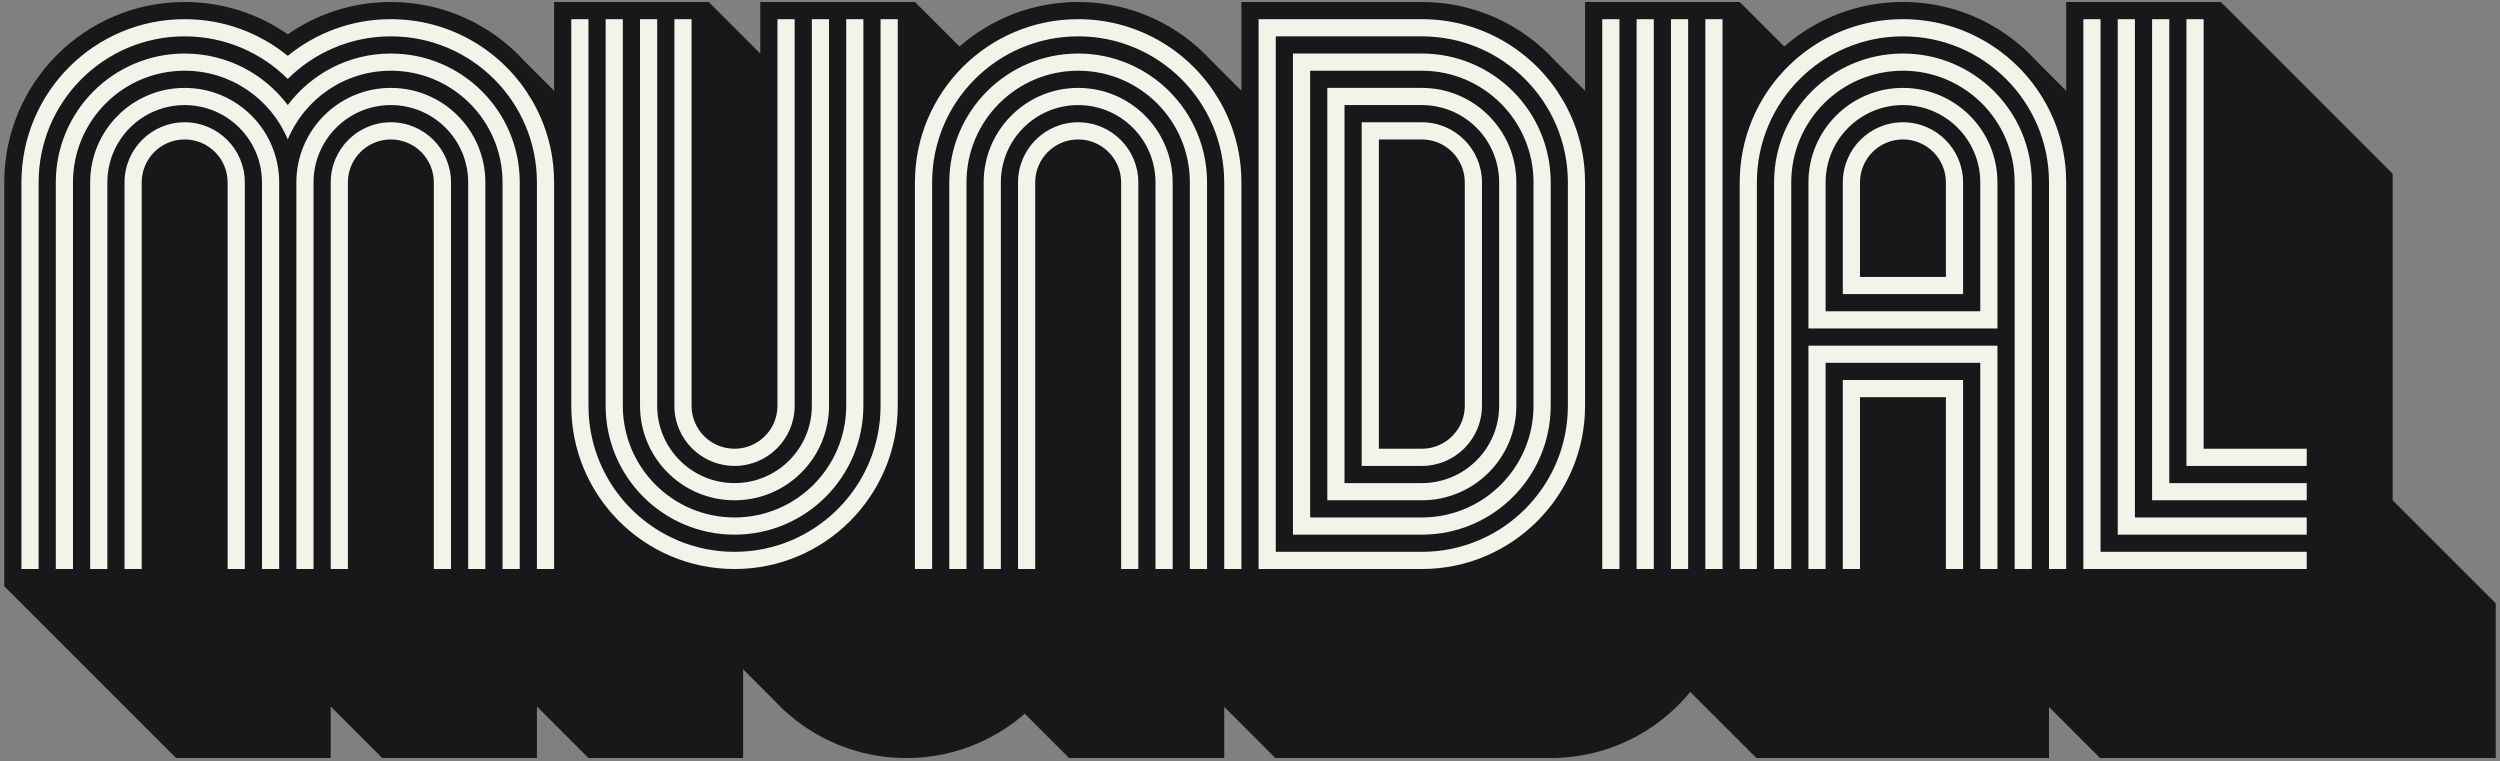 <?xml version="1.0" encoding="UTF-8"?>
<svg width="578px" height="176px" viewBox="0 0 578 176" version="1.1" xmlns="http://www.w3.org/2000/svg" xmlns:xlink="http://www.w3.org/1999/xlink">
    <rect x="0" y="0" width="578" height="176" fill="#808080" stroke="none"/>
    <!-- Generator: Sketch 63.1 (92452) - https://sketch.com -->
    <title>Group 28</title>
    <desc>Created with Sketch.</desc>
    <g id="Page-1" stroke="none" stroke-width="1" fill="none" fill-rule="evenodd">
        <g id="Group-28">
            <path d="M511.627,2.015 C511.627,4.858 478.683,3.302 478.683,3.302 L478.683,27.46 C478.683,27.46 467.702,2.015 440.249,2.015 C412.796,2.015 404.47,22.566 404.47,22.566 L399.619,2.015 L368.552,2.015 L368.552,29.657 C368.552,29.657 358.817,2.015 325.085,2.015 L289.018,2.015 L289.018,29.657 C289.018,32.951 283.08,2.015 247.94,2.015 C219.527,3.302 209.644,29.902 209.644,29.902 L209.644,2.203 L177.798,2.203 L176.7,19.774 L161.327,2.203 L129.481,2.203 L129.481,26.362 C129.481,26.362 106.421,-12.318 66.888,8.792 C47.122,-1.091 13.08,-3.287 2.099,37.343 C3.197,80.17 2.099,132.88 2.099,132.88 L453.427,136.174 L537.982,136.174 L537.982,95.544 L514.921,96.642 L511.627,2.015 Z" id="Fill-24" fill="#F3F3EA"></path>
            <path d="M553.181,115.666 L553.181,40.186 L513.455,0.459 L477.701,0.459 L477.701,20.985 L470.788,14.072 C466.733,9.626 461.73,6.061 456.099,3.696 L456.087,3.692 C455.93,3.626 455.772,3.56 455.614,3.496 L455.559,3.474 C455.415,3.416 455.271,3.359 455.126,3.302 L455.042,3.27 C454.906,3.217 454.77,3.165 454.633,3.114 L454.531,3.075 C454.4,3.027 454.27,2.979 454.138,2.931 L454.021,2.889 C453.894,2.844 453.767,2.799 453.639,2.755 L453.512,2.711 C453.387,2.668 453.262,2.625 453.136,2.584 L453.004,2.54 C452.879,2.499 452.754,2.458 452.628,2.418 L452.494,2.376 C452.368,2.336 452.243,2.297 452.116,2.259 L451.982,2.218 C451.854,2.18 451.726,2.142 451.597,2.105 L451.469,2.068 C451.336,2.029 451.202,1.992 451.069,1.955 L450.954,1.924 C450.812,1.885 450.669,1.847 450.526,1.809 L450.437,1.786 C450.271,1.743 450.105,1.701 449.938,1.66 L449.918,1.655 C449.392,1.526 448.862,1.408 448.328,1.299 L448.208,1.275 C448.073,1.248 447.937,1.221 447.802,1.195 L447.636,1.165 C447.515,1.142 447.395,1.12 447.274,1.099 L447.082,1.065 C446.969,1.046 446.857,1.027 446.743,1.008 L446.536,0.975 C446.428,0.958 446.32,0.941 446.212,0.925 L445.991,0.893 C445.886,0.877 445.781,0.862 445.676,0.848 L445.449,0.818 C445.346,0.804 445.242,0.791 445.139,0.778 L444.906,0.75 C444.804,0.738 444.702,0.726 444.6,0.715 L444.362,0.689 C444.26,0.679 444.158,0.668 444.056,0.658 L443.818,0.636 C443.716,0.626 443.613,0.618 443.511,0.609 L443.271,0.589 C443.168,0.581 443.066,0.574 442.964,0.566 L442.723,0.55 C442.619,0.543 442.515,0.537 442.41,0.531 L442.174,0.517 C442.067,0.512 441.96,0.507 441.853,0.502 L441.623,0.492 C441.511,0.488 441.399,0.484 441.288,0.481 L441.07,0.474 C440.947,0.471 440.823,0.469 440.7,0.466 L440.516,0.463 C440.331,0.459 440.146,0.459 439.961,0.459 C439.728,0.459 439.497,0.462 439.266,0.465 L439.081,0.469 C438.881,0.473 438.681,0.478 438.481,0.486 L438.382,0.489 C438.154,0.497 437.926,0.508 437.699,0.52 L437.526,0.53 C437.338,0.541 437.15,0.553 436.963,0.566 L436.819,0.576 C436.594,0.593 436.369,0.611 436.145,0.632 L435.994,0.646 C435.809,0.663 435.624,0.682 435.44,0.702 L435.274,0.72 C435.05,0.745 434.827,0.772 434.605,0.8 L434.497,0.814 C434.304,0.84 434.113,0.866 433.922,0.894 L433.748,0.919 C433.525,0.953 433.303,0.987 433.081,1.024 L433.055,1.028 C432.841,1.064 432.628,1.102 432.415,1.141 L432.244,1.172 C432.044,1.21 431.843,1.248 431.644,1.289 L431.579,1.302 C431.36,1.346 431.141,1.393 430.923,1.441 L430.765,1.477 C430.579,1.519 430.394,1.562 430.21,1.606 L430.096,1.633 C429.88,1.685 429.664,1.739 429.449,1.795 L429.312,1.831 C429.132,1.879 428.952,1.928 428.772,1.977 L428.634,2.016 C428.42,2.076 428.207,2.138 427.994,2.201 L427.897,2.231 C427.711,2.287 427.527,2.344 427.342,2.403 L427.197,2.449 C426.984,2.517 426.771,2.587 426.559,2.659 L426.534,2.667 C426.331,2.736 426.129,2.807 425.928,2.879 L425.785,2.93 C425.579,3.005 425.374,3.08 425.17,3.158 L425.162,3.161 C424.951,3.241 424.742,3.322 424.533,3.406 L424.402,3.458 C424.216,3.533 424.03,3.609 423.846,3.687 L423.778,3.715 C423.571,3.802 423.365,3.891 423.159,3.981 L423.051,4.029 C422.872,4.109 422.694,4.19 422.516,4.272 L422.42,4.316 C422.216,4.411 422.012,4.507 421.81,4.605 L421.74,4.639 C421.558,4.728 421.377,4.817 421.197,4.908 L421.091,4.962 C420.888,5.065 420.686,5.169 420.485,5.275 L420.481,5.278 C420.285,5.381 420.091,5.487 419.897,5.593 L419.792,5.651 C419.397,5.87 419.006,6.094 418.62,6.325 L418.526,6.381 C418.338,6.494 418.15,6.608 417.964,6.724 L417.953,6.731 C417.757,6.853 417.563,6.976 417.369,7.101 L417.296,7.149 C417.118,7.264 416.942,7.38 416.767,7.498 L416.719,7.529 C416.527,7.658 416.336,7.789 416.145,7.922 L416.108,7.948 C415.931,8.072 415.755,8.197 415.58,8.323 L415.519,8.367 C415.146,8.637 414.778,8.913 414.415,9.195 L414.352,9.244 C413.989,9.526 413.631,9.815 413.278,10.109 L413.222,10.156 C412.985,10.354 412.751,10.554 412.518,10.757 L402.22,0.459 L366.467,0.459 L366.467,20.985 L359.554,14.072 C351.925,5.708 340.939,0.459 328.726,0.459 L287.013,0.459 L287.013,20.985 L280.101,14.072 C272.472,5.708 261.486,0.459 249.273,0.459 C238.766,0.459 229.166,4.345 221.831,10.757 L211.533,0.459 L175.779,0.459 L175.779,12.377 L163.861,0.459 L128.107,0.459 L128.107,20.985 L121.195,14.072 C113.566,5.708 102.58,0.459 90.367,0.459 C81.505,0.459 73.288,3.224 66.531,7.936 C59.775,3.224 51.558,0.459 42.695,0.459 C19.658,0.459 0.983,19.135 0.983,42.172 L0.983,135.529 L40.709,175.256 L76.463,175.256 L76.463,163.338 L88.381,175.256 L124.135,175.256 L124.135,163.338 L136.053,175.256 L171.807,175.256 L171.807,154.73 L178.735,161.659 C180.222,163.287 181.836,164.797 183.562,166.173 L183.58,166.187 C184.556,166.965 185.568,167.7 186.613,168.389 L186.636,168.404 C186.892,168.573 187.15,168.739 187.411,168.902 L187.435,168.917 C188.227,169.414 189.037,169.884 189.864,170.327 L189.89,170.341 C190.157,170.484 190.426,170.624 190.696,170.762 L190.75,170.789 C191.02,170.925 191.292,171.059 191.565,171.19 L191.595,171.205 C192.157,171.473 192.725,171.729 193.301,171.972 L193.323,171.982 C193.6,172.099 193.879,172.213 194.159,172.324 L194.236,172.355 C194.511,172.463 194.787,172.569 195.064,172.672 L195.142,172.7 C195.425,172.805 195.71,172.906 195.995,173.004 L196.018,173.012 C196.315,173.114 196.614,173.213 196.914,173.308 L196.918,173.309 C197.205,173.4 197.494,173.488 197.784,173.573 L197.878,173.601 C198.157,173.682 198.437,173.76 198.718,173.835 L198.834,173.866 C199.116,173.941 199.399,174.013 199.684,174.082 L199.773,174.103 C200.365,174.245 200.961,174.375 201.562,174.491 L201.654,174.509 C201.94,174.564 202.227,174.616 202.515,174.665 L202.653,174.688 C202.937,174.735 203.222,174.78 203.507,174.821 L203.641,174.84 C203.934,174.881 204.228,174.921 204.522,174.956 L204.595,174.964 C204.89,174.999 205.186,175.031 205.483,175.06 L205.549,175.066 C205.846,175.095 206.143,175.119 206.441,175.141 L206.583,175.151 C206.872,175.172 207.162,175.189 207.452,175.203 L207.61,175.211 C207.903,175.224 208.197,175.235 208.491,175.242 L208.614,175.245 C208.924,175.251 209.235,175.256 209.547,175.256 C209.857,175.256 210.166,175.251 210.474,175.245 C210.566,175.243 210.658,175.24 210.75,175.237 C210.976,175.231 211.201,175.222 211.426,175.212 C211.52,175.208 211.613,175.204 211.706,175.2 C211.985,175.185 212.263,175.169 212.54,175.149 L212.623,175.144 C212.929,175.122 213.234,175.095 213.538,175.066 L213.782,175.042 C214.012,175.019 214.241,174.994 214.47,174.967 L214.732,174.935 C214.997,174.902 215.261,174.867 215.524,174.83 L215.634,174.814 C215.938,174.77 216.241,174.722 216.542,174.671 L216.737,174.637 C216.976,174.595 217.214,174.552 217.452,174.506 L217.688,174.46 C217.946,174.409 218.203,174.356 218.46,174.3 L218.574,174.276 C218.876,174.209 219.177,174.139 219.476,174.066 L219.61,174.032 C219.861,173.97 220.112,173.905 220.362,173.838 L220.566,173.783 C220.82,173.714 221.073,173.642 221.324,173.568 L221.438,173.535 C221.737,173.447 222.034,173.355 222.33,173.26 L222.394,173.239 C222.66,173.153 222.923,173.064 223.186,172.973 L223.366,172.911 C223.612,172.824 223.858,172.735 224.102,172.644 L224.221,172.6 C228.919,170.835 233.213,168.245 236.929,165.008 L247.177,175.256 L247.287,175.256 L282.93,175.256 L283.041,175.256 L283.041,163.448 L294.848,175.256 L358.411,175.256 L358.41,175.256 L358.521,175.256 C371.529,175.256 383.146,169.301 390.796,159.969 L406.083,175.256 L473.728,175.256 L473.728,163.448 L485.536,175.256 L577.017,175.256 L577.017,139.502 L553.181,115.666 Z M56.6,131.557 L52.627,131.557 L52.627,42.172 C52.627,36.687 48.181,32.24 42.695,32.24 C37.21,32.24 32.764,36.687 32.764,42.172 L32.764,131.557 L28.791,131.557 L28.791,42.172 C28.791,34.493 35.016,28.268 42.695,28.268 C50.375,28.268 56.6,34.493 56.6,42.172 L56.6,131.557 Z M64.545,131.557 L60.572,131.557 L60.572,42.172 C60.572,32.299 52.569,24.295 42.695,24.295 C32.822,24.295 24.819,32.299 24.819,42.172 L24.819,131.557 L20.846,131.557 L20.846,42.172 C20.846,30.105 30.628,20.322 42.695,20.322 C54.763,20.322 64.545,30.105 64.545,42.172 L64.545,131.557 Z M104.272,131.557 L100.299,131.557 L100.299,42.172 C100.299,36.687 95.852,32.24 90.367,32.24 C84.882,32.24 80.436,36.687 80.436,42.172 L80.436,131.557 L76.463,131.557 L76.463,42.172 C76.463,34.493 82.688,28.268 90.367,28.268 C98.046,28.268 104.272,34.493 104.272,42.172 L104.272,131.557 Z M112.217,131.557 L108.244,131.557 L108.244,42.172 C108.244,32.299 100.24,24.295 90.367,24.295 C80.494,24.295 72.49,32.299 72.49,42.172 L72.49,131.557 L68.518,131.557 L68.518,42.172 C68.518,30.105 78.3,20.322 90.367,20.322 C102.434,20.322 112.217,30.105 112.217,42.172 L112.217,131.557 Z M120.162,131.557 L116.189,131.557 L116.189,42.172 C116.189,27.911 104.628,16.35 90.367,16.35 C79.631,16.35 70.426,22.902 66.531,32.226 C62.636,22.902 53.432,16.35 42.695,16.35 C28.434,16.35 16.873,27.911 16.873,42.172 L16.873,131.557 L12.901,131.557 L12.901,42.172 C12.901,25.717 26.24,12.377 42.695,12.377 C52.442,12.377 61.095,17.058 66.531,24.293 C71.967,17.058 80.62,12.377 90.367,12.377 C106.822,12.377 120.162,25.717 120.162,42.172 L120.162,131.557 Z M128.107,131.557 L124.135,131.557 L124.135,42.172 C124.135,23.523 109.017,8.404 90.367,8.404 C81.063,8.404 72.639,12.168 66.531,18.254 C60.424,12.168 51.999,8.404 42.695,8.404 C24.046,8.404 8.928,23.523 8.928,42.172 L8.928,131.557 L4.955,131.557 L4.955,42.172 C4.955,21.329 21.852,4.432 42.695,4.432 C51.736,4.432 60.033,7.612 66.531,12.913 C73.03,7.612 81.327,4.432 90.367,4.432 C90.699,4.432 91.03,4.436 91.36,4.445 C91.912,4.459 92.46,4.487 93.005,4.525 L93.209,4.538 C93.416,4.553 93.622,4.573 93.827,4.591 C93.932,4.601 94.037,4.609 94.141,4.619 C94.333,4.638 94.524,4.661 94.715,4.683 C94.832,4.696 94.949,4.708 95.066,4.723 C95.25,4.746 95.433,4.771 95.617,4.797 C95.739,4.814 95.862,4.83 95.984,4.848 C96.163,4.875 96.341,4.904 96.52,4.934 C96.645,4.954 96.77,4.974 96.894,4.996 C97.07,5.026 97.245,5.059 97.419,5.092 C97.545,5.116 97.672,5.14 97.798,5.165 C97.97,5.199 98.141,5.236 98.313,5.273 C98.44,5.3 98.567,5.327 98.693,5.355 C98.863,5.393 99.032,5.433 99.201,5.474 C99.327,5.504 99.454,5.535 99.581,5.567 C99.748,5.609 99.915,5.652 100.081,5.696 C100.207,5.73 100.333,5.764 100.459,5.799 C100.625,5.844 100.789,5.891 100.954,5.939 C101.079,5.976 101.204,6.013 101.329,6.051 C101.493,6.101 101.656,6.151 101.819,6.203 C101.943,6.242 102.066,6.283 102.19,6.323 C102.352,6.377 102.514,6.431 102.675,6.486 C102.797,6.529 102.919,6.572 103.041,6.615 C103.202,6.673 103.362,6.73 103.522,6.79 C103.642,6.835 103.762,6.88 103.881,6.926 C104.041,6.988 104.201,7.049 104.36,7.113 C104.478,7.16 104.594,7.208 104.711,7.256 C104.871,7.322 105.03,7.387 105.189,7.455 C105.303,7.504 105.416,7.554 105.529,7.604 C105.689,7.674 105.849,7.744 106.008,7.817 C106.116,7.866 106.224,7.918 106.332,7.968 C106.494,8.044 106.656,8.119 106.816,8.197 C106.917,8.246 107.018,8.297 107.118,8.347 C107.284,8.429 107.45,8.511 107.614,8.595 L107.874,8.732 C108.05,8.825 108.226,8.917 108.401,9.012 L108.516,9.076 C109.175,9.438 109.822,9.82 110.456,10.22 L110.658,10.346 C110.817,10.447 110.974,10.551 111.131,10.655 L111.4,10.832 C111.548,10.932 111.694,11.034 111.84,11.135 C111.936,11.202 112.033,11.267 112.128,11.335 C112.27,11.435 112.409,11.537 112.549,11.639 C112.648,11.71 112.747,11.782 112.845,11.855 C112.981,11.956 113.116,12.059 113.25,12.161 C113.35,12.238 113.45,12.313 113.549,12.39 C113.681,12.493 113.811,12.598 113.942,12.702 C114.041,12.782 114.141,12.861 114.24,12.942 C114.368,13.047 114.495,13.153 114.622,13.26 C114.721,13.343 114.819,13.425 114.917,13.509 C115.042,13.617 115.166,13.725 115.29,13.834 C115.387,13.919 115.484,14.005 115.58,14.092 C115.702,14.201 115.824,14.312 115.944,14.424 C116.04,14.512 116.135,14.6 116.23,14.689 C116.349,14.802 116.468,14.915 116.585,15.029 C116.679,15.119 116.772,15.21 116.865,15.301 C116.981,15.416 117.097,15.532 117.213,15.648 C117.304,15.741 117.395,15.834 117.485,15.927 C117.599,16.045 117.713,16.164 117.826,16.283 C117.914,16.377 118.002,16.472 118.09,16.567 C118.202,16.688 118.313,16.81 118.424,16.932 C118.51,17.028 118.595,17.124 118.68,17.221 C118.789,17.345 118.899,17.469 119.007,17.595 C119.09,17.692 119.171,17.789 119.253,17.887 C119.361,18.015 119.469,18.142 119.575,18.272 C119.654,18.368 119.732,18.466 119.81,18.564 C119.916,18.696 120.023,18.828 120.127,18.962 C120.202,19.058 120.275,19.155 120.349,19.251 C120.454,19.389 120.56,19.526 120.663,19.665 C120.732,19.757 120.799,19.851 120.867,19.944 C120.973,20.089 121.08,20.234 121.184,20.382 L121.354,20.626 C121.466,20.787 121.578,20.948 121.688,21.11 L121.75,21.205 C122.165,21.824 122.561,22.457 122.939,23.101 L123.076,23.333 C123.168,23.494 123.258,23.656 123.348,23.818 C123.402,23.915 123.458,24.011 123.511,24.109 C123.596,24.264 123.678,24.421 123.761,24.578 C123.817,24.684 123.873,24.789 123.928,24.895 C124.008,25.049 124.084,25.204 124.161,25.358 C124.217,25.47 124.273,25.581 124.328,25.693 C124.402,25.846 124.474,26 124.547,26.155 C124.601,26.27 124.655,26.385 124.708,26.501 C124.779,26.655 124.847,26.809 124.915,26.964 C124.967,27.082 125.02,27.2 125.07,27.319 C125.137,27.474 125.201,27.629 125.265,27.785 C125.315,27.906 125.365,28.026 125.413,28.147 C125.476,28.303 125.537,28.46 125.597,28.617 C125.644,28.739 125.691,28.862 125.737,28.985 C125.796,29.142 125.853,29.3 125.91,29.459 C125.954,29.583 125.998,29.707 126.041,29.832 C126.096,29.991 126.15,30.15 126.203,30.31 C126.245,30.436 126.285,30.561 126.326,30.688 C126.377,30.848 126.427,31.009 126.477,31.171 C126.515,31.297 126.553,31.425 126.59,31.552 C126.638,31.715 126.685,31.877 126.73,32.041 C126.765,32.168 126.8,32.296 126.834,32.424 C126.878,32.589 126.921,32.754 126.963,32.92 C126.995,33.047 127.026,33.175 127.057,33.303 C127.097,33.471 127.137,33.639 127.176,33.807 C127.204,33.934 127.231,34.062 127.259,34.189 C127.295,34.36 127.332,34.531 127.367,34.703 C127.392,34.828 127.415,34.954 127.439,35.08 C127.473,35.255 127.506,35.43 127.537,35.606 C127.558,35.728 127.578,35.852 127.598,35.975 C127.628,36.155 127.658,36.335 127.685,36.517 C127.703,36.633 127.718,36.75 127.734,36.867 C127.761,37.056 127.788,37.245 127.812,37.435 C127.825,37.534 127.835,37.634 127.846,37.734 C127.871,37.942 127.896,38.15 127.917,38.36 L127.92,38.402 C127.979,38.993 128.025,39.587 128.056,40.186 C128.09,40.844 128.107,41.506 128.107,42.172 L128.107,131.557 Z M155.916,4.432 L159.889,4.432 L159.889,93.816 C159.889,99.302 164.335,103.748 169.82,103.748 C175.305,103.748 179.752,99.302 179.752,93.816 L179.752,4.432 L183.725,4.432 L183.725,93.816 C183.725,101.496 177.499,107.721 169.82,107.721 C162.141,107.721 155.916,101.496 155.916,93.816 L155.916,4.432 Z M147.971,4.432 L151.943,4.432 L151.943,93.816 C151.943,103.69 159.947,111.693 169.82,111.693 C179.693,111.693 187.697,103.69 187.697,93.816 L187.697,4.432 L191.67,4.432 L191.67,93.816 C191.67,105.884 181.887,115.666 169.82,115.666 C157.753,115.666 147.971,105.884 147.971,93.816 L147.971,4.432 Z M140.025,4.432 L143.998,4.432 L143.998,93.816 C143.998,108.078 155.559,119.639 169.82,119.639 C184.081,119.639 195.642,108.078 195.642,93.816 L195.642,4.432 L199.615,4.432 L199.615,93.816 C199.615,110.272 186.275,123.611 169.82,123.611 C153.365,123.611 140.025,110.272 140.025,93.816 L140.025,4.432 Z M207.56,42.172 L207.56,93.816 C207.56,114.66 190.664,131.557 169.82,131.557 C148.977,131.557 132.08,114.66 132.08,93.816 L132.08,4.432 L136.053,4.432 L136.053,93.816 C136.053,112.466 151.171,127.584 169.82,127.584 C188.47,127.584 203.588,112.466 203.588,93.816 L203.588,4.432 L207.56,4.432 L207.56,42.172 Z M263.178,131.557 L259.205,131.557 L259.205,42.172 C259.205,36.687 254.758,32.24 249.273,32.24 C243.788,32.24 239.342,36.687 239.342,42.172 L239.342,131.557 L235.369,131.557 L235.369,42.172 C235.369,34.493 241.594,28.268 249.273,28.268 C256.952,28.268 263.178,34.493 263.178,42.172 L263.178,131.557 Z M271.123,131.557 L267.15,131.557 L267.15,42.172 C267.15,32.299 259.146,24.295 249.273,24.295 C239.4,24.295 231.396,32.299 231.396,42.172 L231.396,131.557 L227.424,131.557 L227.424,42.172 C227.424,30.105 237.206,20.322 249.273,20.322 C261.34,20.322 271.123,30.105 271.123,42.172 L271.123,131.557 Z M279.068,131.557 L275.095,131.557 L275.095,42.172 C275.095,27.911 263.534,16.35 249.273,16.35 C235.012,16.35 223.451,27.911 223.451,42.172 L223.451,131.557 L219.478,131.557 L219.478,42.172 C219.478,25.717 232.818,12.377 249.273,12.377 C265.728,12.377 279.068,25.717 279.068,42.172 L279.068,131.557 Z M287.013,131.557 L283.041,131.557 L283.041,42.172 C283.041,23.523 267.923,8.404 249.273,8.404 C230.624,8.404 215.506,23.523 215.506,42.172 L215.506,131.557 L211.533,131.557 L211.533,42.172 C211.533,21.329 228.43,4.432 249.273,4.432 C249.605,4.432 249.936,4.436 250.266,4.445 C250.818,4.459 251.366,4.487 251.911,4.525 L252.115,4.538 C252.322,4.553 252.528,4.573 252.733,4.591 C252.838,4.601 252.943,4.609 253.047,4.619 C253.239,4.638 253.43,4.661 253.621,4.683 C253.738,4.696 253.855,4.708 253.972,4.723 C254.156,4.746 254.339,4.771 254.523,4.797 C254.645,4.814 254.768,4.83 254.89,4.848 C255.069,4.875 255.247,4.904 255.426,4.934 C255.551,4.954 255.676,4.974 255.8,4.996 C255.976,5.026 256.151,5.059 256.325,5.092 C256.451,5.116 256.578,5.14 256.704,5.165 C256.876,5.199 257.047,5.236 257.219,5.273 C257.346,5.3 257.473,5.327 257.599,5.355 C257.769,5.393 257.938,5.433 258.107,5.474 C258.233,5.504 258.36,5.535 258.487,5.567 C258.654,5.609 258.821,5.652 258.987,5.696 C259.113,5.73 259.239,5.764 259.365,5.799 C259.531,5.844 259.695,5.891 259.86,5.939 C259.985,5.976 260.11,6.013 260.235,6.051 C260.399,6.101 260.562,6.151 260.725,6.203 C260.849,6.242 260.972,6.283 261.096,6.323 C261.258,6.377 261.42,6.431 261.581,6.486 C261.703,6.529 261.825,6.572 261.947,6.615 C262.108,6.673 262.268,6.73 262.428,6.79 C262.548,6.835 262.668,6.88 262.787,6.926 C262.947,6.988 263.107,7.049 263.266,7.113 C263.384,7.16 263.5,7.208 263.617,7.256 C263.777,7.322 263.936,7.387 264.095,7.455 C264.209,7.504 264.322,7.554 264.435,7.604 C264.595,7.674 264.755,7.744 264.914,7.817 C265.022,7.866 265.13,7.918 265.238,7.968 C265.4,8.044 265.562,8.119 265.722,8.197 C265.823,8.246 265.924,8.297 266.024,8.347 C266.19,8.429 266.356,8.511 266.52,8.595 L266.78,8.732 C266.956,8.825 267.132,8.917 267.307,9.012 L267.422,9.076 C268.081,9.438 268.728,9.82 269.362,10.22 L269.564,10.346 C269.723,10.447 269.88,10.551 270.037,10.655 L270.306,10.832 C270.454,10.932 270.6,11.034 270.746,11.135 C270.842,11.202 270.939,11.267 271.034,11.335 C271.176,11.435 271.315,11.537 271.455,11.639 C271.554,11.71 271.653,11.782 271.751,11.855 C271.887,11.956 272.022,12.059 272.156,12.161 C272.256,12.238 272.356,12.313 272.455,12.39 C272.587,12.493 272.717,12.598 272.848,12.702 C272.947,12.782 273.047,12.861 273.146,12.942 C273.274,13.047 273.401,13.153 273.528,13.26 C273.627,13.343 273.725,13.425 273.823,13.509 C273.948,13.617 274.072,13.725 274.196,13.834 C274.293,13.919 274.39,14.005 274.486,14.092 C274.608,14.201 274.73,14.312 274.85,14.424 C274.946,14.512 275.041,14.6 275.136,14.689 C275.255,14.802 275.374,14.915 275.491,15.029 C275.585,15.119 275.678,15.21 275.771,15.301 C275.887,15.416 276.003,15.532 276.119,15.648 C276.21,15.741 276.301,15.834 276.391,15.927 C276.505,16.045 276.619,16.164 276.732,16.283 C276.82,16.377 276.908,16.472 276.996,16.567 C277.108,16.688 277.219,16.81 277.33,16.932 C277.416,17.028 277.501,17.124 277.586,17.221 C277.695,17.345 277.805,17.469 277.913,17.595 C277.996,17.692 278.077,17.789 278.159,17.887 C278.267,18.015 278.375,18.142 278.481,18.272 C278.56,18.368 278.638,18.466 278.716,18.564 C278.822,18.696 278.929,18.828 279.033,18.962 C279.108,19.058 279.181,19.155 279.255,19.251 C279.36,19.389 279.466,19.526 279.569,19.665 C279.638,19.757 279.705,19.851 279.773,19.944 C279.879,20.089 279.986,20.234 280.09,20.382 L280.26,20.626 C280.372,20.787 280.484,20.948 280.594,21.11 L280.656,21.205 C281.071,21.824 281.466,22.457 281.845,23.101 L281.982,23.333 C282.074,23.494 282.164,23.656 282.254,23.818 C282.309,23.915 282.364,24.011 282.417,24.109 C282.502,24.264 282.584,24.421 282.667,24.578 C282.723,24.684 282.78,24.789 282.834,24.895 C282.914,25.049 282.99,25.204 283.067,25.358 C283.123,25.47 283.179,25.581 283.234,25.693 C283.308,25.846 283.38,26 283.453,26.155 C283.507,26.27 283.561,26.385 283.614,26.501 C283.685,26.655 283.753,26.809 283.821,26.964 C283.873,27.082 283.926,27.2 283.976,27.319 C284.043,27.474 284.107,27.629 284.172,27.785 C284.221,27.906 284.271,28.026 284.319,28.147 C284.382,28.303 284.443,28.46 284.503,28.617 C284.55,28.739 284.597,28.862 284.643,28.985 C284.702,29.142 284.759,29.3 284.816,29.459 C284.86,29.583 284.904,29.707 284.947,29.832 C285.002,29.991 285.056,30.15 285.109,30.31 C285.151,30.436 285.191,30.561 285.232,30.688 C285.283,30.848 285.333,31.009 285.383,31.171 C285.421,31.297 285.459,31.425 285.496,31.552 C285.544,31.715 285.591,31.877 285.636,32.041 C285.671,32.168 285.706,32.296 285.74,32.424 C285.784,32.589 285.827,32.754 285.869,32.92 C285.901,33.047 285.932,33.175 285.963,33.303 C286.003,33.471 286.043,33.639 286.082,33.807 C286.11,33.934 286.137,34.062 286.165,34.189 C286.201,34.36 286.238,34.531 286.273,34.703 C286.298,34.828 286.321,34.954 286.345,35.08 C286.379,35.255 286.412,35.43 286.443,35.606 C286.465,35.728 286.484,35.852 286.504,35.975 C286.534,36.155 286.564,36.335 286.591,36.517 C286.609,36.633 286.624,36.75 286.64,36.867 C286.667,37.056 286.694,37.245 286.718,37.435 C286.731,37.534 286.741,37.634 286.752,37.734 C286.777,37.942 286.802,38.15 286.823,38.36 L286.826,38.402 C286.885,38.993 286.931,39.587 286.962,40.186 C286.996,40.844 287.013,41.506 287.013,42.172 L287.013,131.557 Z M366.467,93.816 C366.467,114.66 349.57,131.557 328.726,131.557 L290.986,131.557 L290.986,42.172 L290.986,4.432 L328.726,4.432 C329.058,4.432 329.389,4.436 329.719,4.445 C330.271,4.459 330.819,4.487 331.364,4.525 L331.568,4.538 C331.775,4.553 331.981,4.573 332.187,4.591 C332.291,4.601 332.396,4.609 332.5,4.619 C332.692,4.638 332.883,4.661 333.074,4.683 C333.191,4.696 333.308,4.708 333.425,4.723 C333.609,4.745 333.792,4.771 333.976,4.797 C334.098,4.814 334.221,4.83 334.343,4.848 C334.522,4.875 334.7,4.904 334.879,4.934 C335.004,4.954 335.129,4.974 335.253,4.996 C335.429,5.026 335.604,5.059 335.778,5.092 C335.905,5.116 336.031,5.14 336.157,5.165 C336.329,5.199 336.501,5.236 336.672,5.273 C336.799,5.3 336.926,5.327 337.052,5.355 C337.222,5.393 337.391,5.433 337.56,5.474 C337.686,5.504 337.813,5.535 337.94,5.567 C338.107,5.609 338.274,5.652 338.44,5.696 C338.566,5.73 338.692,5.764 338.818,5.799 C338.984,5.844 339.148,5.891 339.313,5.939 C339.438,5.976 339.564,6.013 339.688,6.051 C339.852,6.101 340.015,6.151 340.178,6.203 C340.302,6.242 340.425,6.283 340.549,6.323 C340.711,6.377 340.873,6.431 341.034,6.486 C341.156,6.528 341.278,6.572 341.4,6.615 C341.561,6.673 341.721,6.73 341.881,6.79 C342.001,6.835 342.121,6.88 342.24,6.926 C342.4,6.988 342.56,7.049 342.719,7.113 C342.837,7.16 342.953,7.208 343.07,7.256 C343.23,7.322 343.389,7.387 343.548,7.455 C343.662,7.504 343.775,7.554 343.888,7.604 C344.048,7.674 344.208,7.744 344.367,7.816 C344.476,7.866 344.584,7.918 344.692,7.968 C344.853,8.044 345.015,8.119 345.175,8.197 C345.277,8.246 345.377,8.297 345.478,8.347 C345.643,8.429 345.809,8.511 345.973,8.595 L346.233,8.732 C346.409,8.825 346.585,8.917 346.76,9.012 L346.876,9.076 C347.534,9.438 348.181,9.82 348.814,10.219 L349.017,10.346 C349.176,10.447 349.333,10.551 349.49,10.655 L349.759,10.832 C349.906,10.932 350.052,11.033 350.199,11.135 C350.295,11.202 350.392,11.267 350.488,11.335 C350.629,11.435 350.768,11.537 350.907,11.638 C351.007,11.71 351.106,11.782 351.204,11.855 C351.34,11.956 351.475,12.059 351.609,12.161 C351.709,12.237 351.809,12.313 351.908,12.39 C352.04,12.493 352.17,12.598 352.301,12.702 C352.4,12.782 352.5,12.861 352.599,12.942 C352.727,13.047 352.854,13.153 352.981,13.26 C353.08,13.343 353.178,13.425 353.276,13.509 C353.401,13.617 353.525,13.725 353.649,13.834 C353.746,13.919 353.843,14.005 353.939,14.092 C354.061,14.201 354.183,14.312 354.303,14.423 C354.399,14.512 354.494,14.6 354.589,14.689 C354.708,14.802 354.827,14.915 354.944,15.028 C355.038,15.119 355.131,15.21 355.224,15.301 C355.34,15.416 355.457,15.532 355.572,15.648 C355.663,15.741 355.754,15.834 355.844,15.928 C355.958,16.045 356.072,16.164 356.184,16.283 C356.273,16.377 356.361,16.472 356.449,16.567 C356.561,16.688 356.672,16.81 356.783,16.932 C356.869,17.028 356.954,17.124 357.039,17.221 C357.148,17.345 357.258,17.469 357.366,17.595 C357.449,17.692 357.53,17.789 357.612,17.887 C357.72,18.015 357.828,18.142 357.934,18.272 C358.013,18.368 358.091,18.466 358.169,18.564 C358.275,18.696 358.382,18.828 358.486,18.962 C358.561,19.058 358.634,19.155 358.708,19.251 C358.813,19.389 358.919,19.526 359.022,19.665 C359.091,19.757 359.158,19.851 359.226,19.944 C359.332,20.089 359.439,20.234 359.543,20.382 L359.713,20.627 C359.825,20.788 359.937,20.948 360.047,21.11 L360.113,21.21 C360.526,21.828 360.921,22.459 361.298,23.101 L361.435,23.333 C361.527,23.493 361.617,23.655 361.707,23.817 C361.761,23.914 361.817,24.011 361.87,24.109 C361.955,24.264 362.037,24.421 362.119,24.577 C362.176,24.683 362.232,24.789 362.287,24.895 C362.367,25.049 362.443,25.204 362.52,25.358 C362.576,25.47 362.632,25.581 362.687,25.693 C362.761,25.846 362.833,26 362.906,26.155 C362.96,26.27 363.014,26.385 363.067,26.501 C363.138,26.655 363.206,26.809 363.274,26.964 C363.326,27.082 363.379,27.2 363.429,27.319 C363.496,27.474 363.56,27.629 363.624,27.785 C363.674,27.905 363.724,28.026 363.773,28.148 C363.835,28.303 363.896,28.46 363.956,28.616 C364.003,28.739 364.05,28.862 364.096,28.985 C364.155,29.142 364.212,29.3 364.269,29.458 C364.313,29.582 364.357,29.707 364.4,29.832 C364.455,29.991 364.509,30.15 364.562,30.31 C364.604,30.436 364.645,30.561 364.685,30.688 C364.736,30.848 364.786,31.009 364.836,31.171 C364.874,31.297 364.912,31.425 364.949,31.552 C364.997,31.715 365.044,31.877 365.089,32.041 C365.124,32.168 365.159,32.296 365.193,32.424 C365.237,32.589 365.28,32.754 365.322,32.92 C365.354,33.047 365.385,33.175 365.416,33.303 C365.456,33.471 365.496,33.639 365.535,33.807 C365.563,33.934 365.59,34.062 365.618,34.189 C365.655,34.36 365.691,34.531 365.726,34.703 C365.751,34.828 365.774,34.954 365.798,35.08 C365.832,35.255 365.865,35.43 365.896,35.606 C365.917,35.728 365.937,35.852 365.957,35.975 C365.987,36.155 366.017,36.335 366.044,36.517 C366.062,36.633 366.077,36.75 366.093,36.867 C366.12,37.056 366.147,37.245 366.171,37.435 C366.184,37.534 366.194,37.634 366.205,37.734 C366.23,37.942 366.255,38.15 366.276,38.36 L366.28,38.402 C366.338,38.993 366.384,39.587 366.415,40.186 C366.449,40.844 366.467,41.506 366.467,42.172 L366.467,93.816 Z M370.439,131.557 L374.412,131.557 L374.412,4.432 L370.439,4.432 L370.439,131.557 Z M378.384,131.557 L382.357,131.557 L382.357,4.432 L378.384,4.432 L378.384,131.557 Z M386.329,131.557 L390.302,131.557 L390.302,4.432 L386.329,4.432 L386.329,131.557 Z M394.275,131.557 L398.248,131.557 L398.248,4.432 L394.275,4.432 L394.275,131.557 Z M453.865,131.557 L449.892,131.557 L449.892,91.83 L430.028,91.83 L430.029,131.557 L426.056,131.557 L426.056,87.857 L453.865,87.857 L453.865,131.557 Z M461.81,131.557 L457.837,131.557 L457.837,83.885 L422.083,83.885 L422.083,131.557 L418.111,131.557 L418.111,79.912 L461.81,79.912 L461.81,131.557 Z M461.81,75.939 L418.111,75.939 L418.111,42.172 C418.111,30.105 427.893,20.322 439.961,20.322 C452.028,20.322 461.81,30.105 461.81,42.172 L461.81,75.939 Z M469.755,131.557 L465.783,131.557 L465.783,42.172 C465.783,27.911 454.222,16.35 439.961,16.35 C425.699,16.35 414.138,27.911 414.138,42.172 L414.138,131.557 L410.166,131.557 L410.166,42.172 C410.166,25.717 423.505,12.377 439.961,12.377 C456.416,12.377 469.755,25.717 469.755,42.172 L469.755,131.557 Z M477.701,131.557 L473.728,131.557 L473.728,42.172 C473.728,23.523 458.61,8.404 439.961,8.404 C421.311,8.404 406.193,23.523 406.193,42.172 L406.193,131.557 L402.22,131.557 L402.22,42.172 C402.22,37.124 403.214,32.31 405.012,27.909 C405.715,26.188 406.541,24.53 407.48,22.947 L407.481,22.946 C407.948,22.158 408.444,21.389 408.965,20.639 L408.977,20.622 C409.494,19.881 410.036,19.158 410.604,18.457 L410.635,18.418 C410.771,18.25 410.908,18.084 411.047,17.919 L411.091,17.867 C411.51,17.37 411.941,16.884 412.385,16.409 L412.448,16.342 C412.586,16.195 412.725,16.049 412.866,15.904 L412.963,15.804 C413.398,15.359 413.843,14.926 414.298,14.503 L414.405,14.403 C414.542,14.277 414.681,14.152 414.82,14.027 L414.977,13.888 C415.117,13.764 415.257,13.641 415.399,13.519 L415.432,13.492 C415.728,13.238 416.028,12.99 416.331,12.746 L416.498,12.612 C416.631,12.506 416.766,12.401 416.901,12.296 L417.121,12.128 C417.254,12.027 417.388,11.925 417.522,11.826 L417.726,11.677 C417.971,11.498 418.218,11.322 418.467,11.149 L418.717,10.976 C418.844,10.889 418.972,10.804 419.101,10.718 C419.196,10.655 419.291,10.593 419.386,10.531 C419.512,10.449 419.638,10.367 419.765,10.286 C419.87,10.219 419.977,10.154 420.083,10.088 C420.282,9.964 420.482,9.842 420.684,9.722 C420.807,9.649 420.929,9.576 421.053,9.504 C421.172,9.435 421.291,9.368 421.411,9.3 C421.528,9.234 421.646,9.168 421.764,9.103 C421.882,9.038 422,8.973 422.119,8.909 C422.253,8.837 422.388,8.766 422.523,8.696 C422.659,8.625 422.794,8.555 422.93,8.486 C423.118,8.39 423.307,8.296 423.497,8.204 C423.606,8.151 423.715,8.1 423.824,8.048 C423.964,7.982 424.104,7.916 424.245,7.851 C424.356,7.801 424.467,7.75 424.578,7.7 C424.734,7.631 424.892,7.562 425.049,7.494 C425.142,7.454 425.234,7.413 425.327,7.374 C425.564,7.275 425.802,7.178 426.041,7.083 C426.138,7.044 426.235,7.007 426.332,6.97 C426.494,6.907 426.658,6.845 426.822,6.784 C426.925,6.745 427.03,6.707 427.134,6.669 C427.308,6.606 427.483,6.545 427.659,6.484 L427.917,6.395 C428.169,6.31 428.422,6.228 428.676,6.149 L428.926,6.073 C429.112,6.016 429.297,5.96 429.484,5.907 C429.582,5.878 429.681,5.85 429.78,5.823 C429.968,5.77 430.157,5.719 430.347,5.669 L430.595,5.604 C430.86,5.536 431.126,5.471 431.393,5.409 L431.599,5.363 C431.807,5.316 432.016,5.27 432.225,5.227 C432.319,5.207 432.414,5.188 432.508,5.169 C432.707,5.129 432.906,5.091 433.106,5.054 L433.354,5.009 C433.63,4.96 433.907,4.914 434.185,4.871 L434.338,4.849 C434.571,4.814 434.803,4.782 435.037,4.751 C435.128,4.739 435.219,4.728 435.311,4.717 C435.518,4.692 435.725,4.668 435.933,4.646 L436.186,4.619 C436.471,4.591 436.756,4.565 437.043,4.543 L437.131,4.537 C437.391,4.518 437.651,4.502 437.912,4.488 C438.002,4.483 438.091,4.479 438.181,4.475 C438.393,4.465 438.606,4.457 438.819,4.45 L439.082,4.443 C439.374,4.436 439.667,4.432 439.961,4.432 C440.281,4.432 440.601,4.436 440.919,4.444 C441.026,4.447 441.131,4.452 441.237,4.456 C441.449,4.463 441.661,4.469 441.872,4.48 C441.999,4.486 442.125,4.495 442.251,4.503 C442.441,4.514 442.63,4.525 442.819,4.539 C442.954,4.549 443.088,4.562 443.223,4.574 C443.402,4.589 443.581,4.604 443.759,4.621 C443.898,4.635 444.037,4.652 444.175,4.667 C444.348,4.687 444.521,4.705 444.693,4.727 C444.834,4.744 444.974,4.764 445.114,4.784 C445.283,4.807 445.452,4.829 445.62,4.854 C445.762,4.876 445.903,4.899 446.044,4.922 C446.209,4.949 446.374,4.975 446.539,5.004 C446.681,5.029 446.823,5.057 446.965,5.083 C447.127,5.114 447.289,5.144 447.451,5.176 C447.593,5.205 447.734,5.236 447.876,5.266 C448.036,5.3 448.195,5.334 448.354,5.37 C448.496,5.402 448.638,5.436 448.779,5.47 C448.936,5.508 449.094,5.546 449.25,5.585 C449.391,5.621 449.532,5.658 449.673,5.696 C449.828,5.737 449.983,5.778 450.137,5.822 C450.278,5.861 450.418,5.902 450.558,5.942 C450.711,5.987 450.864,6.032 451.016,6.079 C451.155,6.122 451.295,6.165 451.433,6.21 C451.584,6.258 451.735,6.306 451.885,6.356 C452.024,6.403 452.162,6.45 452.3,6.498 C452.449,6.549 452.598,6.601 452.745,6.654 C452.883,6.704 453.02,6.754 453.157,6.805 C453.304,6.86 453.45,6.916 453.596,6.973 C453.732,7.025 453.868,7.079 454.004,7.133 C454.148,7.191 454.293,7.25 454.437,7.31 C454.572,7.366 454.707,7.423 454.841,7.481 C454.983,7.542 455.125,7.604 455.267,7.667 C455.401,7.727 455.535,7.787 455.668,7.848 C455.808,7.912 455.947,7.977 456.087,8.043 C456.219,8.106 456.352,8.169 456.484,8.233 C456.622,8.301 456.759,8.37 456.896,8.439 C457.027,8.505 457.158,8.571 457.289,8.638 C457.425,8.708 457.56,8.78 457.695,8.852 C457.824,8.921 457.954,8.99 458.082,9.061 C458.216,9.134 458.349,9.209 458.482,9.284 C458.61,9.356 458.738,9.429 458.865,9.502 C458.996,9.578 459.127,9.656 459.257,9.734 C459.384,9.809 459.51,9.885 459.636,9.961 C459.764,10.04 459.892,10.121 460.02,10.201 C460.145,10.28 460.27,10.358 460.394,10.438 C460.521,10.52 460.646,10.603 460.771,10.686 C460.895,10.768 461.018,10.849 461.141,10.932 C461.264,11.016 461.387,11.102 461.509,11.188 C461.631,11.273 461.754,11.357 461.875,11.443 C461.995,11.53 462.114,11.618 462.234,11.706 C462.355,11.794 462.476,11.882 462.596,11.971 C462.713,12.059 462.829,12.15 462.945,12.239 C463.065,12.331 463.185,12.422 463.303,12.516 C463.417,12.606 463.53,12.698 463.643,12.789 C463.761,12.884 463.88,12.979 463.998,13.076 C464.106,13.166 464.212,13.257 464.319,13.348 C464.439,13.45 464.56,13.55 464.679,13.653 C464.774,13.735 464.866,13.819 464.96,13.902 C465.279,14.184 465.594,14.471 465.903,14.764 L465.984,14.839 C466.111,14.96 466.235,15.083 466.36,15.205 L466.622,15.461 C466.74,15.579 466.856,15.7 466.973,15.82 C467.063,15.912 467.155,16.004 467.244,16.097 C467.358,16.216 467.47,16.338 467.582,16.459 C467.672,16.555 467.763,16.651 467.852,16.748 C467.962,16.869 468.07,16.992 468.178,17.114 C468.267,17.214 468.356,17.312 468.444,17.413 C468.551,17.536 468.655,17.661 468.761,17.785 C468.847,17.887 468.935,17.989 469.02,18.092 C469.124,18.217 469.226,18.344 469.328,18.471 C469.413,18.575 469.497,18.679 469.581,18.784 C469.682,18.912 469.781,19.041 469.88,19.17 C469.962,19.277 470.044,19.382 470.125,19.49 C470.223,19.62 470.319,19.751 470.416,19.883 C470.495,19.991 470.575,20.099 470.653,20.208 C470.748,20.341 470.841,20.475 470.935,20.609 C471.011,20.719 471.088,20.829 471.164,20.939 C471.256,21.075 471.347,21.211 471.437,21.348 C471.511,21.459 471.585,21.571 471.658,21.683 C471.747,21.821 471.835,21.96 471.922,22.099 C471.994,22.212 472.065,22.325 472.135,22.439 C472.221,22.579 472.306,22.72 472.39,22.861 C472.458,22.976 472.527,23.091 472.594,23.207 C472.677,23.349 472.759,23.493 472.84,23.637 C472.906,23.752 472.971,23.868 473.035,23.985 C473.115,24.13 473.194,24.277 473.273,24.423 C473.335,24.54 473.397,24.658 473.458,24.775 C473.535,24.923 473.611,25.072 473.686,25.221 C473.746,25.339 473.805,25.458 473.863,25.577 C473.937,25.727 474.01,25.878 474.081,26.029 C474.138,26.149 474.194,26.268 474.249,26.389 C474.32,26.542 474.389,26.695 474.458,26.849 C474.511,26.969 474.564,27.089 474.616,27.21 C474.683,27.366 474.75,27.522 474.815,27.679 C474.866,27.799 474.915,27.921 474.964,28.042 C475.028,28.2 475.091,28.359 475.153,28.518 C475.2,28.64 475.246,28.761 475.292,28.883 C475.353,29.044 475.413,29.206 475.471,29.368 C475.515,29.49 475.557,29.611 475.6,29.733 C475.657,29.898 475.714,30.062 475.77,30.227 C475.81,30.349 475.849,30.471 475.888,30.593 C475.942,30.76 475.996,30.927 476.048,31.096 C476.085,31.216 476.12,31.338 476.156,31.459 C476.206,31.63 476.257,31.801 476.305,31.973 C476.338,32.093 476.37,32.213 476.402,32.333 C476.449,32.508 476.497,32.683 476.542,32.86 C476.571,32.977 476.599,33.095 476.628,33.212 C476.672,33.393 476.716,33.573 476.757,33.754 C476.783,33.868 476.807,33.983 476.832,34.097 C476.872,34.283 476.913,34.47 476.951,34.657 C476.973,34.765 476.993,34.875 477.014,34.983 C477.051,35.178 477.089,35.372 477.124,35.568 C477.141,35.665 477.156,35.764 477.173,35.862 C477.208,36.07 477.243,36.277 477.274,36.486 L477.306,36.715 C477.34,36.946 477.373,37.178 477.403,37.411 L477.407,37.446 C477.52,38.35 477.601,39.263 477.649,40.186 C477.683,40.844 477.701,41.506 477.701,42.172 L477.701,131.557 Z M533.318,131.557 L481.673,131.557 L481.673,4.432 L485.646,4.432 L485.646,127.584 L533.318,127.584 L533.318,131.557 Z M533.318,123.611 L489.619,123.611 L489.619,4.432 L493.591,4.432 L493.591,119.639 L533.318,119.639 L533.318,123.611 Z M533.318,115.666 L497.564,115.666 L497.564,4.432 L501.537,4.432 L501.536,111.693 L533.318,111.693 L533.318,115.666 Z M533.318,107.721 L505.509,107.721 L505.509,4.432 L509.482,4.432 L509.482,103.748 L533.318,103.748 L533.318,107.721 Z M328.726,8.404 L328.726,8.404 L294.959,8.404 L294.959,127.584 L328.726,127.584 C347.376,127.584 362.494,112.466 362.494,93.816 L362.494,42.172 C362.494,23.523 347.376,8.404 328.726,8.404 L328.726,8.404 Z M358.521,93.816 C358.521,110.272 345.182,123.611 328.726,123.611 L298.931,123.611 L298.931,12.377 L328.726,12.377 C345.182,12.377 358.521,25.717 358.521,42.172 L358.521,93.816 Z M439.961,24.295 C430.087,24.295 422.083,32.299 422.083,42.172 L422.083,71.967 L457.837,71.967 L457.837,67.619 L457.837,42.172 C457.837,32.299 449.834,24.295 439.961,24.295 L439.961,24.295 Z M453.865,67.994 L426.056,67.994 L426.056,42.172 C426.056,34.493 432.281,28.268 439.961,28.268 C447.64,28.268 453.865,34.493 453.865,42.172 L453.865,67.994 Z M439.961,32.24 C434.475,32.24 430.029,36.687 430.029,42.172 L430.028,64.021 L430.029,64.021 L430.029,64.022 L449.892,64.022 L449.892,64.021 L449.892,42.172 C449.892,36.687 445.446,32.24 439.961,32.24 L439.961,32.24 Z M328.726,32.24 L328.726,32.24 L318.795,32.24 L318.795,103.748 L328.726,103.748 C334.211,103.748 338.658,99.302 338.658,93.816 L338.658,42.172 C338.658,36.687 334.211,32.24 328.726,32.24 L328.726,32.24 Z M328.726,24.295 L310.849,24.295 L310.849,111.693 L328.726,111.693 C338.6,111.693 346.603,103.689 346.603,93.816 L346.603,42.172 C346.603,32.299 338.599,24.295 328.726,24.295 L328.726,24.295 Z M342.631,93.816 C342.631,101.496 336.405,107.721 328.726,107.721 L314.822,107.721 L314.822,28.268 L328.726,28.268 C336.405,28.268 342.631,34.493 342.631,42.172 L342.631,93.816 Z M328.726,16.35 L302.904,16.35 L302.904,119.639 L328.726,119.639 C342.987,119.639 354.549,108.078 354.549,93.816 L354.549,42.172 C354.549,27.911 342.987,16.35 328.726,16.35 L328.726,16.35 Z M350.576,93.816 C350.576,105.884 340.793,115.666 328.726,115.666 L306.877,115.666 L306.877,20.322 L328.726,20.322 C340.793,20.322 350.576,30.105 350.576,42.172 L350.576,93.816 Z" id="Fill-26" fill="#18181A"></path>
        </g>
    </g>
</svg>
